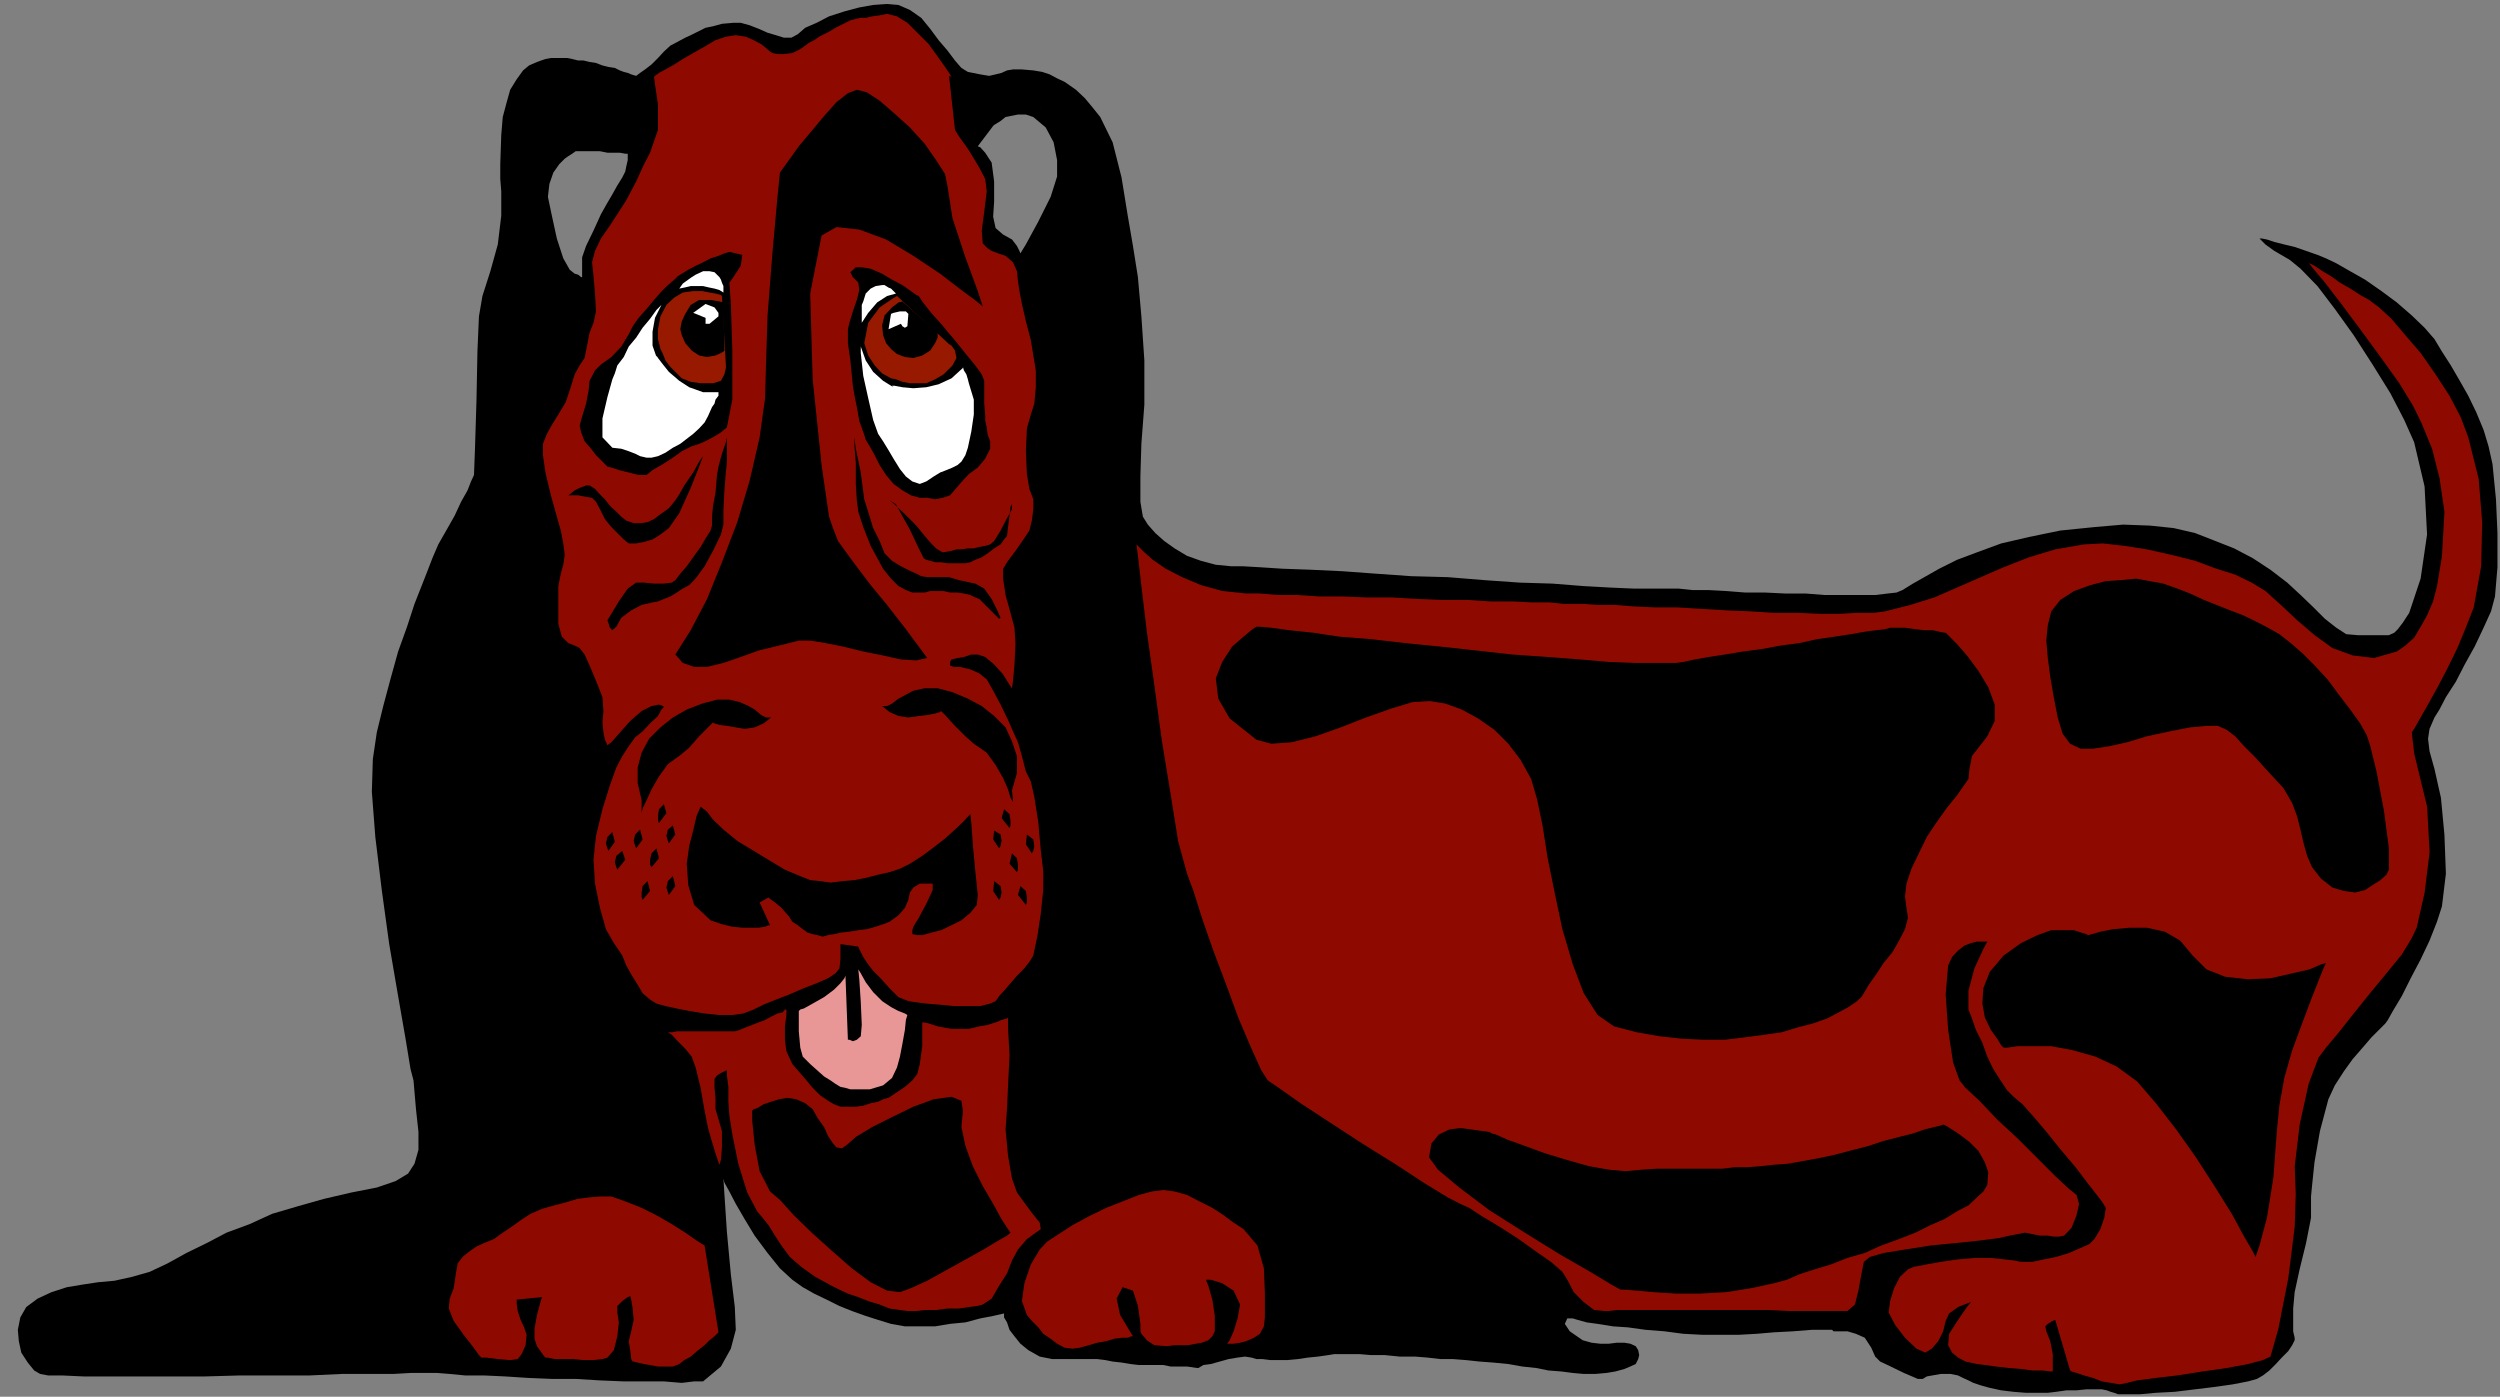 <?xml version="1.0" encoding="UTF-8" standalone="no"?>
<svg
   xmlns:ooo="http://xml.openoffice.org/svg/export"
   xmlns:dc="http://purl.org/dc/elements/1.1/"
   xmlns:cc="http://creativecommons.org/ns#"
   xmlns:rdf="http://www.w3.org/1999/02/22-rdf-syntax-ns#"
   xmlns:svg="http://www.w3.org/2000/svg"
   xmlns="http://www.w3.org/2000/svg"
   xmlns:sodipodi="http://sodipodi.sourceforge.net/DTD/sodipodi-0.dtd"
   xmlns:inkscape="http://www.inkscape.org/namespaces/inkscape"
   version="1.2"
   width="50.42mm"
   height="28.17mm"
   viewBox="0 0 5042 2817"
   preserveAspectRatio="xMidYMid"
   xml:space="preserve"
   id="svg162"
   sodipodi:docname="hound.svg"
   style="fill-rule:evenodd;stroke-width:28.222;stroke-linejoin:round"
   inkscape:version="0.92.5 (2060ec1f9f, 2020-04-08)"><rect x="0" y="0" width="5042" height="2817" fill="#808080" stroke="none"/><sodipodi:namedview
   pagecolor="#ffffff"
   bordercolor="#666666"
   borderopacity="1"
   objecttolerance="10"
   gridtolerance="10"
   guidetolerance="10"
   inkscape:pageopacity="0"
   inkscape:pageshadow="2"
   inkscape:window-width="664"
   inkscape:window-height="487"
   id="namedview164"
   showgrid="false"
   inkscape:zoom="0.2102413"
   inkscape:cx="95.281891"
   inkscape:cy="53.215746"
   inkscape:window-x="0"
   inkscape:window-y="0"
   inkscape:window-maximized="0"
   inkscape:current-layer="svg162" />
 <defs
   class="ClipPathGroup"
   id="defs8">
  <clipPath
   id="presentation_clip_path"
   clipPathUnits="userSpaceOnUse">
   <rect
   x="0"
   y="0"
   width="21000"
   height="29700"
   id="rect2" />
  </clipPath>
  <clipPath
   id="presentation_clip_path_shrink"
   clipPathUnits="userSpaceOnUse">
   <rect
   x="21"
   y="29"
   width="20958"
   height="29641"
   id="rect5" />
  </clipPath>
 </defs>
 <defs
   class="TextShapeIndex"
   id="defs12">
  <g
   ooo:slide="id1"
   ooo:id-list="id3"
   id="g10" />
 </defs>
 <defs
   class="EmbeddedBulletChars"
   id="defs44">
  <g
   id="bullet-char-template-57356"
   transform="matrix(4.8828125e-4,0,0,-4.8828125e-4,0,0)">
   <path
   d="M 580,1141 1163,571 580,0 -4,571 Z"
   id="path14"
   inkscape:connector-curvature="0" />
  </g>
  <g
   id="bullet-char-template-57354"
   transform="matrix(4.8828125e-4,0,0,-4.8828125e-4,0,0)">
   <path
   d="M 8,1128 H 1137 V 0 H 8 Z"
   id="path17"
   inkscape:connector-curvature="0" />
  </g>
  <g
   id="bullet-char-template-10146"
   transform="matrix(4.8828125e-4,0,0,-4.8828125e-4,0,0)">
   <path
   d="M 174,0 602,739 174,1481 1456,739 Z M 1358,739 309,1346 659,739 Z"
   id="path20"
   inkscape:connector-curvature="0" />
  </g>
  <g
   id="bullet-char-template-10132"
   transform="matrix(4.8828125e-4,0,0,-4.8828125e-4,0,0)">
   <path
   d="M 2015,739 1276,0 H 717 l 543,543 H 174 v 393 h 1086 l -543,545 h 557 z"
   id="path23"
   inkscape:connector-curvature="0" />
  </g>
  <g
   id="bullet-char-template-10007"
   transform="matrix(4.8828125e-4,0,0,-4.8828125e-4,0,0)">
   <path
   d="m 0,-2 c -7,16 -16,29 -25,39 l 381,530 c -94,256 -141,385 -141,387 0,25 13,38 40,38 9,0 21,-2 34,-5 21,4 42,12 65,25 l 27,-13 111,-251 280,301 64,-25 24,25 c 21,-10 41,-24 62,-43 C 886,937 835,863 770,784 769,783 710,716 594,584 L 774,223 c 0,-27 -21,-55 -63,-84 l 16,-20 C 717,90 699,76 672,76 641,76 570,178 457,381 L 164,-76 c -22,-34 -53,-51 -92,-51 -42,0 -63,17 -64,51 -7,9 -10,24 -10,44 0,9 1,19 2,30 z"
   id="path26"
   inkscape:connector-curvature="0" />
  </g>
  <g
   id="bullet-char-template-10004"
   transform="matrix(4.8828125e-4,0,0,-4.8828125e-4,0,0)">
   <path
   d="M 285,-33 C 182,-33 111,30 74,156 52,228 41,333 41,471 c 0,78 14,145 41,201 34,71 87,106 158,106 53,0 88,-31 106,-94 l 23,-176 c 8,-64 28,-97 59,-98 l 735,706 c 11,11 33,17 66,17 42,0 63,-15 63,-46 V 965 c 0,-36 -10,-64 -30,-84 L 442,47 C 390,-6 338,-33 285,-33 Z"
   id="path29"
   inkscape:connector-curvature="0" />
  </g>
  <g
   id="bullet-char-template-9679"
   transform="matrix(4.8828125e-4,0,0,-4.8828125e-4,0,0)">
   <path
   d="M 813,0 C 632,0 489,54 383,161 276,268 223,411 223,592 c 0,181 53,324 160,431 106,107 249,161 430,161 179,0 323,-54 432,-161 108,-107 162,-251 162,-431 0,-180 -54,-324 -162,-431 C 1136,54 992,0 813,0 Z"
   id="path32"
   inkscape:connector-curvature="0" />
  </g>
  <g
   id="bullet-char-template-8226"
   transform="matrix(4.8828125e-4,0,0,-4.8828125e-4,0,0)">
   <path
   d="m 346,457 c -73,0 -137,26 -191,78 -54,51 -81,114 -81,188 0,73 27,136 81,188 54,52 118,78 191,78 73,0 134,-26 185,-79 51,-51 77,-114 77,-187 0,-75 -25,-137 -76,-188 -50,-52 -112,-78 -186,-78 z"
   id="path35"
   inkscape:connector-curvature="0" />
  </g>
  <g
   id="bullet-char-template-8211"
   transform="matrix(4.8828125e-4,0,0,-4.8828125e-4,0,0)">
   <path
   d="M -4,459 H 1135 V 606 H -4 Z"
   id="path38"
   inkscape:connector-curvature="0" />
  </g>
  <g
   id="bullet-char-template-61548"
   transform="matrix(4.8828125e-4,0,0,-4.8828125e-4,0,0)">
   <path
   d="m 173,740 c 0,163 58,303 173,419 116,115 255,173 419,173 163,0 302,-58 418,-173 116,-116 174,-256 174,-419 0,-163 -58,-303 -174,-418 C 1067,206 928,148 765,148 601,148 462,206 346,322 231,437 173,577 173,740 Z"
   id="path41"
   inkscape:connector-curvature="0" />
  </g>
 </defs>
 <g
   id="g49"
   transform="translate(-7979,-13441)">
  <g
   id="id2"
   class="Master_Slide">
   <g
   id="bg-id2"
   class="Background" />
   <g
   id="bo-id2"
   class="BackgroundObjects" />
  </g>
 </g>
 <g
   class="SlideGroup"
   id="g160"
   transform="translate(-7979,-13441)">
  <g
   id="g158">
   <g
   id="container-id1">
    <g
   id="id1"
   class="Slide"
   clip-path="url(#presentation_clip_path)">
     <g
   class="Page"
   id="g154">
      <g
   class="Graphic"
   id="g152">
       <g
   id="id3">
        <rect
   class="BoundingBox"
   x="7979"
   y="13441"
   width="5042"
   height="2817"
   id="rect51"
   style="fill:none;stroke:none" />
        <path
   d="m 9151,13746 h -11 l -7,5 -8,5 -7,5 -11,11 -12,17 -8,23 -3,26 8,38 10,46 13,40 13,23 10,8 7,2 6,5 h 2 v -2 -10 -13 -15 l 8,-23 15,-31 15,-33 13,-23 10,-17 10,-18 10,-16 6,-12 2,-10 3,-13 v -10 -3 h -5 l -11,-2 h -10 -15 l -15,-3 h -13 -15 -10 l 17,-180 13,2 13,5 12,3 13,2 10,5 8,3 8,2 7,3 10,3 8,-6 10,-7 13,-10 13,-13 12,-13 13,-12 15,-8 15,-8 11,-5 10,-5 10,-5 10,-5 15,-3 18,-5 23,-2 h 15 l 18,5 18,7 18,8 17,5 16,5 h 15 l 13,-7 15,-13 23,-10 25,-13 31,-10 30,-8 28,-5 28,-2 23,2 23,10 23,16 18,22 17,23 18,21 15,20 13,15 13,8 25,5 18,3 13,-3 12,-3 11,-5 12,-2 h 18 l 23,2 18,3 15,5 15,8 15,7 -63,71 -15,-5 h -16 l -15,3 -10,2 -10,8 -8,5 -5,3 -2,2 -31,41 5,2 10,11 13,20 5,38 v 41 l -2,30 5,23 15,13 18,10 10,13 5,10 2,5 11,-18 25,-46 25,-50 13,-41 v -33 l -7,-36 -16,-30 -25,-21 63,-71 23,16 18,17 15,18 16,20 25,51 18,71 12,74 11,64 10,63 7,79 6,89 v 89 l -6,79 -2,66 v 51 l 5,30 10,16 15,17 18,16 21,15 25,15 28,10 30,8 31,3 h 23 l 35,2 46,3 56,2 64,3 68,5 71,5 74,2 74,6 71,5 66,2 63,5 54,3 46,2 h 33 20 15 23 l 28,3 h 33 l 36,2 38,3 h 40 l 41,2 h 41 l 38,3 h 38 33 31 l 25,-3 18,-2 12,-5 21,-13 23,-13 30,-17 36,-18 40,-15 49,-18 56,-13 63,-13 69,-7 58,-5 54,2 48,5 43,10 41,16 38,15 38,20 35,23 34,26 27,25 26,25 23,23 23,18 20,13 23,2 h 20 18 13 12 l 11,-5 7,-7 10,-13 13,-20 23,-69 13,-89 -5,-97 -21,-89 -20,-45 -28,-54 -36,-58 -38,-59 -38,-53 -35,-46 -34,-35 -22,-18 -31,-18 -18,-13 -10,-10 -2,-2 h 5 l 10,2 15,5 20,5 21,5 23,8 23,8 17,7 21,10 28,16 30,17 33,23 31,23 30,26 26,25 20,23 15,25 18,28 18,31 17,30 16,33 15,36 10,33 8,36 7,71 3,68 v 69 l -5,59 -8,30 -15,33 -18,38 -20,36 -18,35 -20,31 -13,25 -10,16 -10,23 -3,20 3,25 10,36 13,58 7,74 3,79 -8,66 -10,31 -15,38 -18,38 -20,38 -18,36 -18,30 -10,18 -5,7 -3,3 -10,10 -15,15 -18,21 -20,23 -18,25 -18,28 -13,28 -17,64 -11,63 -5,48 -2,21 v 43 l -10,51 -13,53 -10,46 -3,33 v 28 18 l 3,13 v 5 l -5,10 -8,12 -13,13 -12,13 -13,13 -13,10 -12,7 -18,5 -31,6 -35,5 -41,5 -41,5 -38,2 -33,3 h -20 -13 -10 l -8,-3 -7,-2 -8,-3 -10,-2 h -13 -18 l -20,2 h -20 l -21,3 -17,2 h -23 -21 l -25,-2 -25,-3 -23,-5 -18,-5 -15,-5 -10,-5 -11,-5 -10,-5 -15,-3 h -20 l -28,5 -8,5 h -10 l -28,-12 -33,-16 -15,-7 -10,-10 -8,-18 -13,-20 -18,-8 -17,-5 h -13 -8 -7 l -3,-3 h -2 -39 l -38,3 -38,2 -35,3 -36,2 h -36 -38 l -38,-2 -38,-5 -38,-3 -36,-5 -30,-2 -31,-5 -22,-3 -18,-5 -10,-3 h -11 l -5,11 10,15 26,18 18,5 17,2 h 18 l 16,-2 h 15 l 12,2 11,5 5,8 2,10 -2,8 -5,10 -11,5 -12,5 -18,5 -18,3 -23,2 h -23 l -22,-2 -23,-3 -26,-2 -25,-5 -28,-3 -28,-5 -31,-3 -27,-2 -28,-3 -26,-2 h -25 l -26,-3 -25,-2 h -31 l -30,-3 h -28 l -23,-2 h -15 -13 -10 -13 l -12,2 -21,3 -20,2 -20,3 -21,2 h -18 -17 l -16,-2 h -12 l -10,-3 -13,-2 -15,2 -18,3 -18,5 -18,5 -15,2 -10,6 h -3 l -20,-3 h -18 -15 l -15,-3 h -16 -15 -18 l -17,-2 -18,-3 -18,-2 -15,-3 -16,-2 h -17 -21 -25 -28 l -25,-5 -23,-13 -16,-13 -12,-15 -10,-13 -5,-15 -6,-10 v -8 l -22,5 -26,5 -30,8 -31,3 -30,5 h -31 -30 l -28,-5 -26,-8 -25,-8 -28,-10 -25,-10 -26,-13 -25,-12 -23,-13 -21,-15 -25,-23 -25,-31 -26,-35 -20,-33 -18,-31 -13,-25 -10,-18 -2,-8 2,31 5,76 8,86 8,66 2,46 -10,38 -20,36 -36,30 h -18 l -25,3 -36,-3 h -38 -43 l -48,-2 -49,-3 h -48 l -48,-2 -46,-3 -43,-2 h -38 l -31,-3 -25,-2 h -15 -5 -8 -26 l -35,2 h -48 -56 l -64,3 h -68 -72 l -71,2 h -71 -66 -58 -51 l -43,-2 h -28 l -16,-3 -12,-7 -13,-16 -13,-20 -5,-23 -2,-23 5,-25 12,-21 23,-17 28,-13 31,-10 30,-5 33,-5 33,-3 36,-8 35,-10 36,-17 38,-21 41,-20 40,-21 46,-17 46,-21 51,-15 53,-15 56,-13 51,-10 38,-13 25,-15 13,-20 8,-28 v -36 l -5,-46 -5,-58 -6,-23 -10,-61 -15,-86 -18,-105 -15,-109 -13,-107 -7,-91 2,-66 8,-54 13,-53 15,-56 15,-54 18,-50 15,-46 15,-38 11,-28 10,-26 12,-28 16,-28 17,-30 13,-28 13,-23 7,-18 6,-13 2,-53 3,-97 2,-101 3,-69 7,-41 16,-50 15,-54 7,-58 v -49 l -2,-25 v -30 l 2,-59 3,-36 8,-30 7,-25 13,-21 13,-18 12,-10 16,-7 17,-6 11,-2 h 10 10 13 l 10,2 12,3 h 11 l 12,3 z"
   id="path53"
   inkscape:connector-curvature="0"
   style="fill:#000000;stroke:none" />
        <path
   d="m 9898,13596 -3,-5 -10,-15 -15,-21 -18,-25 -23,-23 -20,-20 -21,-13 -20,-5 -15,3 -15,2 -13,3 h -10 l -10,2 -11,3 -10,5 -10,5 -10,5 -13,8 -10,5 -10,5 -10,7 -10,5 -11,8 -7,5 -16,8 -17,2 h -13 l -10,-2 -5,-3 -8,-7 -10,-8 -15,-8 -16,-7 -20,-3 -20,3 -21,7 -22,13 -23,13 -21,12 -17,11 -18,10 -13,7 -8,6 -2,2 2,15 6,41 v 51 l -16,46 -12,23 -16,35 -20,38 -18,28 -15,23 -18,26 -12,25 -6,23 3,28 3,35 2,36 -5,23 -8,20 -5,26 -5,25 -10,15 -10,18 -8,26 -10,30 -15,25 -13,21 -10,18 -8,20 v 23 l 5,35 11,46 12,43 8,28 5,26 3,23 -3,20 -5,18 -5,25 v 38 38 l 7,26 13,13 13,5 10,5 10,13 10,22 13,31 13,33 2,28 -2,23 2,20 3,15 5,11 8,-6 15,-17 23,-26 23,-20 20,-10 15,-3 8,3 2,2 -5,5 -7,13 -16,15 -15,16 -15,12 -13,18 -13,20 -12,23 -13,36 -15,48 -13,54 -5,48 3,48 10,49 12,43 16,28 7,10 10,15 8,20 10,18 13,21 10,17 15,13 13,8 18,5 23,5 25,5 31,5 28,3 h 28 l 22,-3 21,-8 20,-10 25,-10 26,-10 30,-13 26,-10 23,-10 15,-10 8,-10 2,-18 v -15 -11 -5 l 36,5 2,5 8,16 10,15 10,13 15,15 18,20 18,18 20,8 13,2 23,3 25,2 31,3 h 28 25 l 20,-5 11,-5 7,-10 10,-11 13,-15 13,-15 13,-13 12,-15 8,-13 2,-10 6,-28 7,-46 5,-48 v -38 l -5,-43 -5,-56 -8,-51 -7,-31 -10,-20 -8,-31 -8,-28 -10,-22 -10,-23 -15,-31 -15,-28 -13,-23 -15,-12 -18,-8 -21,-5 h -12 l -8,-3 v -7 l 3,-5 12,-3 13,-2 15,-5 h 13 l 15,5 18,15 18,20 13,21 5,7 2,-15 3,-33 2,-41 -2,-33 -8,-30 -10,-36 -5,-33 v -20 l 10,-16 15,-20 16,-23 12,-18 5,-20 3,-23 v -20 l -8,-21 -5,-30 -2,-46 2,-46 8,-28 7,-22 3,-33 v -34 l -5,-30 -5,-31 -10,-38 -8,-35 -5,-26 -3,-20 -2,-20 -8,-18 -15,-13 -15,-5 -13,-5 -8,-5 -10,-10 -2,-26 5,-38 5,-41 -3,-25 -12,-23 -21,-35 -20,-28 -8,-13 -12,-109 z"
   id="path55"
   inkscape:connector-curvature="0"
   style="fill:#8e0a00;stroke:none" />
        <path
   d="m 10012,15493 -2,2 -11,3 -12,5 -16,5 -17,3 -21,5 h -18 -17 l -28,-5 -18,-6 -10,-2 h -3 v 15 33 l -5,36 -5,20 -10,13 -15,13 -18,12 -15,10 -11,3 -10,5 -15,3 -15,5 -15,2 h -16 -15 l -13,-5 -12,-7 -16,-11 -15,-15 -15,-18 -13,-15 -13,-15 -7,-15 -5,-11 -3,-23 v -27 l 3,-23 v -11 h -3 l -5,6 -10,2 -10,5 -15,8 -13,5 -13,5 -13,5 -12,5 -10,3 h -13 -10 -10 -11 -7 -8 -7 -13 -13 -13 -12 l -10,2 h -6 -2 l 8,5 12,13 15,15 13,16 8,22 10,41 8,46 7,35 8,28 7,23 6,18 2,5 3,-10 2,-25 v -33 l -10,-34 -3,-10 v -23 l -2,-20 v -18 l 5,-7 8,-5 10,-5 h 2 v 10 l 3,23 v 30 l 2,28 6,38 12,59 18,58 20,38 11,13 12,15 13,21 13,20 17,23 23,20 28,20 33,18 16,8 17,8 21,7 20,8 23,7 20,8 21,3 15,2 h 18 l 17,-2 h 23 l 23,-3 h 23 l 20,-3 16,-2 12,-3 18,-12 15,-26 16,-25 10,-26 12,-22 18,-21 18,-13 10,-7 -2,-13 -16,-20 -17,-23 -13,-18 -10,-28 -8,-46 -5,-53 3,-43 2,-46 3,-61 -3,-53 z"
   id="path57"
   inkscape:connector-curvature="0"
   style="fill:#8e0a00;stroke:none" />
        <path
   d="m 10530,16098 v -48 l -2,-51 -13,-46 -28,-33 -20,-13 -20,-15 -23,-15 -26,-13 -25,-13 -25,-7 -23,-3 -23,3 -26,7 -33,13 -33,13 -35,17 -33,18 -28,18 -23,15 -15,16 -18,30 -13,38 -5,36 10,28 10,12 13,13 10,13 15,10 13,10 15,8 16,2 15,-2 18,-5 17,-5 18,-3 16,-5 15,-2 h 12 l 8,-3 h 3 l -8,-13 -18,-30 -7,-33 12,-23 21,7 10,31 5,36 v 15 l 2,5 11,13 15,10 25,2 16,-2 h 12 15 l 16,-3 12,-2 13,-5 8,-8 5,-10 v -31 l -5,-33 -8,-28 -5,-12 h 10 l 23,7 23,15 13,28 -5,28 -8,26 -8,18 -5,7 h 3 10 l 13,-2 12,-3 16,-7 12,-8 8,-15 z"
   id="path59"
   inkscape:connector-curvature="0"
   style="fill:#8e0a00;stroke:none" />
        <path
   d="m 9428,16128 -28,-175 -16,-10 -23,-16 -27,-17 -31,-18 -30,-15 -33,-13 -28,-10 h -23 l -23,2 -23,3 -23,7 -23,6 -25,7 -23,10 -20,13 -18,13 -18,12 -18,13 -20,8 -15,7 -16,11 -12,10 -10,13 -3,17 -5,33 -8,21 -2,20 10,25 20,28 18,23 13,18 5,5 h 10 l 23,3 25,2 15,-2 8,-10 8,-18 2,-21 -5,-15 -7,-15 -6,-18 -2,-15 v -8 l 51,-5 -3,10 -7,26 -5,28 v 20 l 5,15 7,10 8,11 2,2 h 5 l 13,3 h 15 23 l 21,2 h 20 l 18,-2 10,-3 13,-15 7,-28 3,-28 -3,-20 v -13 l 10,-10 11,-8 5,-2 2,7 3,18 2,23 -5,23 -5,20 3,18 2,18 3,5 h 2 l 8,2 13,3 12,2 16,3 h 17 13 l 13,-5 10,-8 13,-7 15,-13 13,-10 10,-10 10,-8 5,-5 z"
   id="path61"
   inkscape:connector-curvature="0"
   style="fill:#8e0a00;stroke:none" />
        <path
   d="m 10373,15203 13,35 17,54 23,66 26,69 25,68 26,61 20,44 13,20 22,15 44,31 58,38 66,43 69,43 58,38 46,28 25,13 18,8 26,17 35,21 36,23 35,25 33,23 23,20 10,16 13,25 20,20 21,16 20,2 h 10 l 16,-2 h 25 33 36 38 43 43 43 43 l 41,2 h 36 30 26 17 11 l 15,-13 7,-28 6,-33 5,-25 12,-10 28,-8 43,-7 51,-8 51,-5 48,-5 39,-5 22,-5 16,-3 15,-3 15,3 15,3 h 16 l 12,2 h 11 l 10,-2 15,-16 10,-25 5,-23 -5,-18 -15,-12 -28,-26 -36,-36 -40,-40 -41,-38 -36,-38 -28,-26 -12,-15 -13,-36 -10,-66 -5,-71 5,-59 8,-17 12,-13 13,-10 13,-5 12,-3 h 11 7 3 l -8,15 -18,39 -12,45 v 38 l 7,18 8,23 13,26 10,28 12,25 16,25 12,18 13,13 18,15 23,26 28,33 28,35 28,33 25,33 18,23 10,13 8,13 -3,20 -8,23 -12,20 -10,10 -18,8 -23,10 -26,8 -25,5 -23,5 h -23 l -15,-3 -18,-2 -28,-3 h -33 l -33,3 -35,5 -28,5 -26,5 -12,5 -16,15 -12,23 -8,26 -3,23 13,25 20,26 23,22 18,8 13,-8 13,-15 10,-20 5,-21 7,-15 18,-13 18,-7 8,-3 -8,10 -18,26 -18,28 -2,23 8,15 12,10 15,8 23,5 16,2 22,3 26,3 25,2 23,3 h 20 l 16,2 h 5 v -10 -25 l -5,-26 -8,-20 -2,-10 5,-5 10,-6 5,-2 30,102 3,2 10,3 15,5 18,5 18,7 18,3 18,3 15,-3 20,-5 38,-5 43,-5 51,-8 49,-7 43,-8 30,-8 15,-7 16,-56 20,-102 13,-104 2,-66 -2,-56 10,-84 18,-82 20,-53 15,-20 26,-31 30,-38 33,-41 33,-40 31,-38 20,-33 10,-21 16,-71 10,-81 -5,-92 -26,-107 -5,-43 5,-7 10,-18 16,-28 20,-36 20,-38 21,-43 17,-41 16,-41 15,-83 2,-89 -7,-87 -21,-84 -15,-40 -23,-44 -28,-43 -30,-43 -31,-36 -28,-33 -25,-23 -20,-15 -18,-10 -20,-13 -21,-12 -18,-13 -17,-10 -16,-11 -10,-5 -2,-2 7,10 26,31 33,43 38,51 41,56 38,53 28,46 17,35 21,51 15,59 10,68 -5,89 -5,31 -5,30 -8,31 -12,28 -13,23 -13,22 -18,16 -17,12 -46,13 -43,-5 -41,-15 -36,-26 -35,-30 -33,-31 -31,-28 -28,-17 -33,-16 -38,-12 -43,-16 -48,-12 -49,-11 -45,-7 -44,-5 -38,2 -58,10 -53,16 -51,20 -46,20 -48,21 -46,20 -48,15 -51,13 -23,3 h -33 l -36,2 h -40 l -44,-2 h -48 l -48,-3 -48,-2 -51,-3 -48,-3 h -46 l -43,-2 -39,-3 h -33 l -28,-2 h -20 -20 l -28,-3 h -36 l -38,-2 h -46 l -45,-3 h -51 l -51,-2 -51,-3 h -51 l -50,-2 h -46 l -46,-3 h -38 l -36,-3 h -28 l -48,-5 -43,-12 -38,-16 -33,-17 -26,-18 -17,-15 -11,-11 -5,-5 3,23 7,61 11,92 15,107 15,111 18,110 15,94 z"
   id="path63"
   inkscape:connector-curvature="0"
   style="fill:#8e0a00;stroke:none" />
        <path
   d="m 9758,15460 18,12 15,8 13,5 5,3 -3,10 -2,20 -5,28 -5,26 -6,22 -10,21 -18,15 -27,8 h -16 -12 -11 l -10,-3 -10,-2 -10,-6 -10,-7 -13,-8 -28,-25 -15,-15 -5,-18 -3,-33 v -28 -13 l 3,-3 v 0 l 7,-2 18,-10 23,-13 20,-15 13,-13 8,-10 2,-5 v -3 l 5,132 h 3 l 7,3 8,-3 8,-7 2,-23 -2,-46 -3,-46 -2,-20 5,8 10,18 15,20 z"
   id="path65"
   inkscape:connector-curvature="0"
   style="fill:#e89696;stroke:none" />
        <path
   d="m 9773,14450 10,8 21,20 23,23 17,21 13,15 10,10 13,8 18,-3 10,-3 h 10 l 13,-2 h 12 l 11,-3 12,-2 10,-3 8,-7 13,-21 13,-25 10,-18 v -10 l -3,5 -2,18 -3,23 -2,18 -6,7 -7,10 -13,8 -13,10 -12,8 -13,5 -10,5 -10,2 h -11 -12 -13 l -13,-2 h -12 l -10,-3 -8,-2 -5,-3 -10,-20 -18,-38 -20,-36 -8,-15 z"
   id="path67"
   inkscape:connector-curvature="0"
   style="fill:#000000;stroke:none" />
        <path
   d="m 9702,14323 3,23 10,48 7,54 11,35 7,23 13,26 10,25 15,15 8,5 10,6 10,5 10,5 11,5 10,5 12,2 h 11 10 12 11 l 10,3 10,3 10,2 13,3 10,2 18,10 15,21 10,20 8,18 -3,2 -12,-12 -16,-16 -12,-12 -8,-3 -10,-5 -13,-3 -13,-2 h -15 l -13,-3 h -12 -8 -7 l -11,3 h -12 -13 l -13,-5 -15,-8 -15,-15 -16,-20 -25,-46 -15,-38 -10,-31 -3,-23 -2,-33 v -43 l -3,-36 z"
   id="path69"
   inkscape:connector-curvature="0"
   style="fill:#000000;stroke:none" />
        <path
   d="m 9445,14374 -2,18 -3,38 -2,41 v 28 l -5,20 -16,33 -17,31 -16,22 -7,8 -8,8 -13,7 -12,8 -13,8 -13,5 -12,5 -11,2 -22,5 -21,11 -20,15 -10,18 -8,7 -5,-5 -3,-10 -2,-5 8,-13 15,-25 18,-26 17,-12 h 16 l 20,2 h 20 l 16,-2 7,-5 10,-13 13,-15 15,-21 13,-18 10,-17 10,-16 3,-10 v -18 l 2,-22 5,-26 3,-36 3,-17 7,-26 8,-23 2,-10 z"
   id="path71"
   inkscape:connector-curvature="0"
   style="fill:#000000;stroke:none" />
        <path
   d="m 9397,14361 -8,21 -17,43 -23,51 -21,30 -17,13 -16,10 -17,5 -16,3 h -15 l -10,-8 -13,-13 -12,-12 -13,-16 -10,-20 -8,-15 -8,-8 -12,-2 -16,-3 h -15 -5 l 3,-2 10,-8 10,-5 13,-5 h 7 l 11,7 10,11 10,10 10,13 13,12 10,10 10,8 15,5 h 16 l 12,-2 13,-6 13,-10 17,-12 13,-16 8,-12 10,-18 18,-26 12,-22 z"
   id="path73"
   inkscape:connector-curvature="0"
   style="fill:#000000;stroke:none" />
        <path
   d="m 8762,15101 v -119 l 12,-89 18,-59 8,-28 7,-28 13,-38 21,-51 22,-51 23,-53 23,-46 20,-35 13,-23 15,-28 11,-23 5,-18 2,-7 v -8 l -2,-20 -3,-31 -2,-35 v -59 l 7,-86 8,-82 10,-53 10,-38 13,-44 13,-43 v -33 l -8,-40 -8,-59 -5,-61 3,-46 10,-28 15,-30 21,-26 25,-12 h 18 l 25,2 28,8 31,7 30,8 26,8 20,7 10,5 5,21 -5,35 -8,36 -5,15 h -5 l -12,-2 h -16 -15 -18 -18 -17 -18 l -15,2 -16,3 -10,7 -10,11 -13,40 -7,56 v 56 l 10,36 18,25 15,36 13,30 5,13 5,36 -8,55 -13,49 -5,23 -20,35 -18,28 -18,36 -15,51 13,53 13,51 7,46 -5,45 -10,56 v 74 l 8,66 15,38 10,8 10,8 13,7 10,8 10,7 10,11 8,10 5,13 8,40 5,56 -3,59 -15,45 -18,46 -5,61 3,56 5,38 5,15 7,23 11,28 12,31 18,30 18,28 18,26 20,20 20,23 21,25 17,33 16,31 12,33 11,30 5,26 2,18 v 23 l 3,15 -5,23 -18,40 20,-7 18,-13 13,-15 2,-13 5,23 13,66 10,69 5,33 -5,-5 -18,-16 -25,-20 -33,-20 -38,-21 -46,-15 -48,-7 -51,2 -53,13 -49,15 -48,18 -41,20 -35,23 -31,23 -23,23 -12,25 -13,38 -5,26 3,25 2,33 13,33 20,26 13,18 -10,10 -26,2 -40,-2 -56,-3 -61,-2 -64,-5 -61,-3 h -51 l -35,3 -46,5 -48,2 -46,5 h -43 l -38,3 h -31 l -15,2 h -3 -10 -10 -13 -15 -13 -17 l -16,-2 -17,-5 -31,-13 -18,-18 -5,-18 8,-22 12,-13 21,-13 28,-13 30,-10 33,-10 31,-10 30,-5 26,-5 23,-5 22,-5 21,-8 20,-8 18,-7 13,-5 7,-3 3,-2 23,-11 40,-15 54,-20 58,-23 56,-23 53,-20 39,-16 22,-7 13,-5 10,-3 8,-5 10,-2 h 10 10 l 11,2 15,3 13,5 15,2 10,3 h 13 l 10,-3 7,-2 11,-5 7,-8 21,-18 20,-15 18,-10 7,-3 -7,3 -16,5 -20,7 -23,11 -23,7 -25,3 h -18 -7 l 7,-5 13,-16 10,-25 -3,-33 -5,-28 -12,-56 -16,-76 -17,-92 -18,-101 -15,-102 -16,-102 z"
   id="path75"
   inkscape:connector-curvature="0"
   style="fill:#000000;stroke:none" />
        <path
   d="m 9926,13606 17,79 3,-2 8,-6 12,-7 18,-10 18,-8 18,-8 17,-2 h 18 l 23,7 18,8 15,5 10,8 5,7 6,11 2,10 v 12 l 3,39 -3,50 -5,49 -15,33 -18,23 -8,25 -5,23 v 8 17 l -2,39 2,48 10,41 11,40 -3,49 -5,48 -10,35 -5,26 v 25 l 5,33 12,46 11,43 2,23 -7,15 -16,18 -17,26 -16,28 -7,33 v 40 l 2,41 v 31 l 3,35 5,43 5,56 2,46 3,33 10,20 15,31 16,51 10,53 2,38 3,49 v 73 l -5,74 -8,43 -15,28 -20,36 -18,36 -13,27 -2,36 -3,51 -3,53 -2,38 -3,31 v 41 l 8,43 15,43 21,33 15,18 18,5 17,-5 16,-8 25,-10 33,-10 33,-13 38,-10 33,-5 28,-5 23,2 20,6 21,7 25,10 26,11 25,12 20,13 21,10 15,13 18,46 12,73 8,74 13,46 18,13 30,7 36,3 h 38 40 l 33,-3 28,-2 18,2 21,3 40,5 51,7 56,8 56,8 48,5 36,5 h 15 l 8,-3 h 10 15 13 l 12,-2 h 11 l 5,-3 v -2 l -8,-5 -13,-6 -20,-5 -20,-5 -23,-7 -18,-8 -15,-8 -8,-10 -7,-25 -3,-36 -5,-35 -10,-18 -10,-5 -16,-8 -17,-10 -21,-10 -23,-10 -17,-11 -18,-10 -13,-5 -13,-10 -17,-15 -23,-21 -26,-22 -28,-21 -28,-20 -25,-13 -23,-5 -28,-8 -38,-15 -43,-23 -46,-30 -46,-31 -40,-33 -33,-28 -23,-25 -18,-38 -20,-61 -23,-79 -21,-89 -22,-89 -21,-79 -15,-63 -10,-41 -8,-36 -10,-56 -13,-66 -12,-76 -13,-79 -10,-74 -8,-61 -2,-48 5,-119 15,-171 13,-162 -3,-100 -13,-73 -12,-102 -18,-102 -26,-68 -15,-21 -18,-18 -20,-15 -18,-12 -18,-8 -17,-8 -13,-2 h -10 -13 l -18,2 h -20 -23 -23 -18 -12 z"
   id="path77"
   inkscape:connector-curvature="0"
   style="fill:#000000;stroke:none" />
        <path
   d="m 10513,14705 h 7 l 23,2 36,5 48,5 53,8 64,5 69,8 71,7 73,8 72,8 71,5 66,5 58,5 54,2 h 40 31 10 l 15,-2 23,-5 28,-5 33,-5 36,-6 38,-5 38,-7 38,-5 36,-8 35,-5 33,-5 28,-5 23,-3 18,-2 10,-3 h 15 15 l 21,3 18,2 h 17 l 13,3 10,2 h 3 l 5,5 18,18 20,23 23,31 20,33 13,35 v 33 l -15,31 -31,40 -5,26 -2,20 -23,33 -21,26 -20,28 -20,30 -16,33 -15,31 -10,30 -3,26 3,23 3,20 -6,23 -12,23 -13,23 -18,22 -15,23 -15,21 -10,17 -5,8 -11,10 -15,10 -20,11 -23,12 -28,10 -31,8 -33,10 -35,5 -38,5 -41,5 h -43 l -43,-2 -46,-5 -46,-8 -46,-12 -33,-23 -28,-44 -22,-58 -21,-71 -15,-71 -15,-74 -10,-64 -11,-53 -12,-41 -21,-38 -25,-33 -28,-28 -33,-23 -33,-18 -33,-12 -31,-5 -35,2 -43,13 -51,18 -51,20 -51,18 -48,12 -41,3 -30,-8 -54,-43 -23,-40 -5,-41 13,-33 20,-31 23,-20 18,-15 z"
   id="path79"
   inkscape:connector-curvature="0"
   style="fill:#000000;stroke:none" />
        <path
   d="m 10988,15727 8,2 22,10 36,13 41,15 43,13 46,13 40,7 33,3 33,-3 31,-2 h 28 28 28 25 23 l 25,-3 h 26 l 25,-2 28,-3 28,-2 28,-5 33,-6 33,-7 38,-10 31,-8 30,-10 31,-8 28,-7 23,-8 20,-5 13,-3 5,-2 5,2 13,8 15,10 20,15 18,18 13,23 7,20 -2,26 -8,13 -13,12 -17,16 -23,12 -26,16 -28,12 -30,15 -33,13 -36,13 -33,15 -35,10 -33,13 -33,10 -31,10 -25,11 -26,7 -46,10 -50,8 -54,3 h -48 l -46,-3 -33,-3 -25,-2 h -8 l -18,-10 -43,-26 -61,-35 -71,-44 -71,-45 -61,-46 -43,-36 -18,-25 5,-28 15,-18 21,-10 22,-3 23,3 21,3 15,2 z"
   id="path81"
   inkscape:connector-curvature="0"
   style="fill:#000000;stroke:none" />
        <path
   d="m 12162,14633 33,-12 31,-8 30,-2 31,-3 28,5 27,5 28,10 26,10 28,13 25,10 28,11 26,10 25,12 25,13 23,13 23,18 23,20 25,25 26,28 23,31 23,30 20,28 13,23 7,21 13,53 15,79 10,76 v 43 l -5,10 -12,11 -16,10 -15,10 -20,5 -23,-3 -23,-7 -23,-18 -18,-23 -10,-23 -7,-25 -6,-26 -7,-28 -10,-27 -18,-31 -28,-30 -28,-31 -23,-23 -18,-20 -17,-13 -18,-8 h -23 l -33,3 -41,8 -46,10 -40,12 -36,8 -33,5 h -25 l -21,-10 -15,-20 -10,-33 -8,-41 -7,-41 -5,-38 -3,-35 3,-31 7,-28 18,-23 z"
   id="path83"
   inkscape:connector-curvature="0"
   style="fill:#000000;stroke:none" />
        <path
   d="m 9496,15681 v 20 l 5,49 10,53 21,41 20,17 28,31 36,35 40,36 41,36 38,28 33,17 26,3 22,-8 33,-15 36,-20 38,-21 36,-20 30,-18 21,-12 7,-6 -5,-7 -13,-20 -17,-31 -21,-36 -20,-40 -15,-41 -8,-38 3,-33 -3,-20 -20,-8 -36,5 -41,15 -43,21 -40,20 -33,20 -18,16 -10,7 -11,-2 -7,-8 -10,-15 -8,-18 -13,-18 -10,-18 -15,-12 -18,-8 -18,-3 -17,3 -16,5 -15,5 -13,8 -7,2 z"
   id="path85"
   inkscape:connector-curvature="0"
   style="fill:#000000;stroke:none" />
        <path
   d="m 9552,13789 5,-7 13,-18 20,-28 26,-31 25,-30 25,-28 23,-18 18,-7 20,5 26,17 30,26 31,28 30,33 23,33 18,28 5,25 10,64 26,79 25,68 10,31 -12,-10 -31,-23 -43,-33 -54,-36 -55,-33 -54,-20 -46,-5 -30,17 -23,117 5,173 18,173 15,104 8,23 10,26 18,25 23,31 25,33 33,40 38,49 43,58 -22,5 -31,-2 -36,-8 -40,-8 -41,-10 -35,-7 -31,-5 h -23 l -40,10 -41,10 -36,13 -35,12 -33,8 h -26 l -23,-8 -15,-17 31,-49 33,-63 30,-74 31,-81 25,-84 20,-87 11,-79 2,-73 3,-94 10,-128 10,-111 z"
   id="path87"
   inkscape:connector-curvature="0"
   style="fill:#000000;stroke:none" />
        <path
   d="m 9395,14860 -31,12 -28,16 -25,20 -23,23 -15,28 -8,30 v 31 l 8,35 v 21 5 l 2,-10 8,-16 10,-22 15,-26 18,-25 25,-18 18,-15 20,-23 21,-21 7,-7 3,2 10,3 15,2 18,3 18,3 20,-3 18,-8 15,-12 h -10 l -10,-5 -13,-11 -12,-7 -18,-8 -21,-5 h -25 z"
   id="path89"
   inkscape:connector-curvature="0"
   style="fill:#000000;stroke:none" />
        <path
   d="m 9900,14837 31,13 28,15 25,20 23,23 13,28 10,30 v 34 l -10,35 2,20 v 3 l -5,-8 -5,-17 -10,-23 -15,-26 -18,-25 -26,-18 -17,-15 -23,-23 -18,-20 -8,-8 -2,2 -10,3 -16,3 -17,2 -21,3 -20,-3 -18,-8 -15,-12 h 10 l 10,-5 13,-10 15,-8 15,-8 23,-5 h 26 z"
   id="path91"
   inkscape:connector-curvature="0"
   style="fill:#000000;stroke:none" />
        <path
   d="m 12190,15327 8,-2 17,-5 26,-5 33,-3 h 35 l 36,8 31,18 25,30 28,28 38,15 46,5 45,-2 44,-10 35,-8 23,-10 10,-3 -5,11 -10,25 -15,38 -18,48 -20,54 -16,56 -10,56 -5,51 -7,94 -13,81 -15,56 -8,23 -5,-10 -18,-31 -25,-46 -33,-53 -38,-59 -41,-58 -41,-53 -38,-44 -41,-30 -43,-20 -46,-13 -43,-8 h -38 -30 l -21,3 h -7 l -5,-5 -8,-13 -13,-18 -12,-25 -5,-28 2,-31 13,-33 28,-33 35,-25 33,-16 28,-10 h 26 20 l 15,5 10,3 z"
   id="path93"
   inkscape:connector-curvature="0"
   style="fill:#000000;stroke:none" />
        <path
   d="m 9832,14038 7,11 18,23 20,22 13,16 13,15 20,25 23,28 13,18 5,13 v 20 26 l 2,25 v 10 l 3,13 2,15 5,13 v 15 l -10,20 -15,18 -18,13 -12,13 -13,15 -13,15 -15,5 -15,3 -16,-3 h -15 l -18,-5 -17,-10 -18,-13 -15,-18 -13,-20 -10,-20 -10,-18 -8,-13 -3,-10 -10,-28 -5,-28 -5,-25 -3,-18 -2,-20 -3,-31 -5,-35 v -28 l 3,-13 7,-23 8,-23 5,-20 -2,-15 -11,-11 -5,-10 11,-10 h 12 l 18,3 23,10 20,12 21,11 17,12 11,8 z"
   id="path95"
   inkscape:connector-curvature="0"
   style="fill:#000000;stroke:none" />
        <path
   d="m 9450,14011 8,-11 15,-23 3,-22 -26,-6 -10,3 -12,5 -16,5 -15,8 -15,7 -15,8 -13,8 -8,5 -7,7 -13,11 -15,15 -13,15 -15,18 -16,18 -12,17 -8,16 -15,25 -20,21 -21,15 -12,12 -11,21 -2,20 -5,26 -10,33 -3,12 3,13 7,18 13,15 10,13 13,13 10,10 8,2 15,5 20,5 20,5 h 16 l 12,-10 21,-12 20,-13 18,-13 10,-5 10,-5 10,-3 13,-5 10,-5 13,-7 13,-8 12,-10 11,-56 v -99 l -3,-94 z"
   id="path97"
   inkscape:connector-curvature="0"
   style="fill:#000000;stroke:none" />
        <path
   d="m 9349,14023 10,-2 13,-3 h 12 13 l 13,3 10,2 10,3 8,5 v -5 -8 l -3,-7 -2,-6 -3,-5 -10,-10 -10,-2 h -13 l -15,7 -8,5 -7,5 -11,8 z"
   id="path99"
   inkscape:connector-curvature="0"
   style="fill:#ffffff;stroke:none" />
        <path
   d="m 9428,14232 v 0 0 0 0 h -31 l -28,-10 -20,-13 -21,-18 -12,-15 -10,-13 -3,-5 v 3 l -8,-23 v -28 l 5,-28 13,-26 -10,10 -13,18 -15,18 -13,20 -15,18 -10,21 -13,17 -5,16 -5,12 -10,36 -10,43 v 38 l 20,21 18,2 15,5 13,5 10,5 13,3 h 10 l 13,-3 15,-7 15,-10 15,-8 13,-10 13,-10 12,-11 11,-12 7,-13 8,-18 5,-7 2,-8 6,-8 z"
   id="path101"
   inkscape:connector-curvature="0"
   style="fill:#ffffff;stroke:none" />
        <path
   d="m 9717,14092 13,-20 18,-21 20,-13 18,-5 -5,-5 -5,-5 -5,-2 -8,-5 h -5 l -13,2 -10,5 -10,10 -5,16 -3,7 v 10 13 z"
   id="path103"
   inkscape:connector-curvature="0"
   style="fill:#ffffff;stroke:none" />
        <path
   d="m 9921,14181 v 2 0 0 0 l -23,21 -26,12 -25,6 -26,2 -22,-2 -16,-3 h -5 l 3,3 -21,-13 -20,-18 -15,-23 -10,-28 v 13 l 5,46 10,45 10,44 10,28 10,15 11,18 10,17 13,21 12,15 13,10 15,5 13,-5 15,-10 13,-8 13,-5 12,-5 10,-5 8,-7 8,-13 5,-15 7,-33 5,-34 v -30 l -10,-33 -2,-8 -3,-10 -5,-8 z"
   id="path105"
   inkscape:connector-curvature="0"
   style="fill:#ffffff;stroke:none" />
        <path
   d="m 9435,14038 -2,-2 -11,-3 -12,-2 -15,-3 h -18 l -21,3 -17,10 -16,15 -12,23 -5,26 v 20 l 5,20 5,10 5,13 10,13 10,10 13,13 18,7 20,3 h 25 l 16,-5 7,-13 3,-13 v -5 z"
   id="path107"
   inkscape:connector-curvature="0"
   style="fill:#961900;stroke:none" />
        <path
   d="m 9788,14038 -10,6 -25,17 -23,31 -8,41 8,25 13,20 15,16 18,10 10,2 13,5 15,3 h 18 15 l 18,-8 17,-10 18,-18 8,-15 -3,-15 -7,-10 -5,-3 z"
   id="path109"
   inkscape:connector-curvature="0"
   style="fill:#961900;stroke:none" />
        <path
   d="m 9438,14051 -8,-2 -18,-3 h -23 l -17,10 -11,18 -7,15 -3,16 3,12 7,16 13,15 15,10 16,3 17,-3 11,-5 5,-3 2,-2 z"
   id="path111"
   inkscape:connector-curvature="0"
   style="fill:#000000;stroke:none" />
        <path
   d="m 9799,14049 -8,2 -13,10 -15,16 -5,20 2,20 6,16 10,12 12,10 16,6 17,2 18,-5 16,-10 10,-15 5,-11 v -7 -3 z"
   id="path113"
   inkscape:connector-curvature="0"
   style="fill:#000000;stroke:none" />
        <path
   d="m 9402,14054 -25,18 25,10 v 5 7 h 8 l 18,-15 v -7 l -8,-11 -13,-5 z"
   id="path115"
   inkscape:connector-curvature="0"
   style="fill:#ffffff;stroke:none" />
        <path
   d="m 9776,14074 -5,31 25,-11 3,5 5,3 5,-3 2,-25 -5,-5 h -12 l -13,3 z"
   id="path117"
   inkscape:connector-curvature="0"
   style="fill:#ffffff;stroke:none" />
        <path
   d="m 9936,15083 -5,5 -10,11 -16,15 -20,18 -23,18 -23,17 -25,16 -20,10 -21,7 -23,5 -23,6 -25,5 -23,2 -25,3 -21,-3 -20,-2 -20,-8 -31,-13 -30,-18 -33,-20 -33,-20 -28,-23 -21,-20 -12,-16 -13,-10 -8,18 -7,30 -8,31 -5,36 3,43 12,40 33,31 23,8 21,5 20,2 h 18 15 l 13,-2 7,-3 h 3 l -21,-46 18,-10 3,3 10,7 13,11 15,17 7,11 11,7 10,8 10,7 10,3 10,2 10,3 11,-3 12,-2 13,-3 18,-2 18,-3 17,-2 18,-5 15,-5 13,-5 18,-13 13,-15 7,-16 3,-15 7,-10 13,-8 h 15 11 v 13 l -13,28 -15,28 -8,13 -3,5 -2,7 v 8 l 10,2 h 10 l 18,-5 20,-5 21,-10 20,-10 18,-15 13,-16 2,-20 -5,-48 -5,-54 -3,-43 z"
   id="path119"
   inkscape:connector-curvature="0"
   style="fill:#000000;stroke:none" />
        <path
   d="m 9923,15122 -5,2 -10,10 -18,16 -23,17 -23,18 -23,15 -22,16 -21,7 -18,5 -22,5 -23,5 -23,3 -26,3 h -22 -21 l -18,-3 -20,-8 -25,-12 -31,-18 -33,-23 -33,-20 -25,-23 -23,-18 -10,-15 -10,-10 -6,17 -5,31 -2,30 -5,26 2,30 13,31 30,23 18,7 18,5 15,3 13,3 h 10 l 8,-3 h 2 3 l -13,-38 26,-23 7,2 15,8 21,13 18,15 15,15 15,13 15,5 h 18 20 l 18,-2 h 15 13 l 13,-3 10,-2 10,-3 10,-5 13,-10 8,-13 7,-13 11,-15 15,-13 23,-15 23,-10 12,-3 10,11 3,12 -5,18 -10,18 -10,18 -11,15 -10,10 -2,5 h 2 10 13 l 13,-2 18,-5 22,-13 18,-21 5,-33 -2,-38 -3,-38 -5,-25 z"
   id="path121"
   inkscape:connector-curvature="0"
   style="fill:#000000;stroke:none" />
        <path
   d="m 10004,15073 11,10 2,13 v 10 l -2,5 -16,-20 z"
   id="path123"
   inkscape:connector-curvature="0"
   style="fill:#000000;stroke:none" />
        <path
   d="m 10050,15124 13,10 2,13 -2,10 -3,5 -12,-18 z"
   id="path125"
   inkscape:connector-curvature="0"
   style="fill:#000000;stroke:none" />
        <path
   d="m 10037,15228 11,10 2,13 v 10 l -2,5 -16,-20 z"
   id="path127"
   inkscape:connector-curvature="0"
   style="fill:#000000;stroke:none" />
        <path
   d="m 10020,15162 10,10 2,13 v 10 l -2,5 -15,-17 z"
   id="path129"
   inkscape:connector-curvature="0"
   style="fill:#000000;stroke:none" />
        <path
   d="m 9984,15218 13,10 2,13 -2,10 -3,5 -12,-18 z"
   id="path131"
   inkscape:connector-curvature="0"
   style="fill:#000000;stroke:none" />
        <path
   d="m 9984,15116 13,8 2,13 -2,10 -3,5 -12,-18 z"
   id="path133"
   inkscape:connector-curvature="0"
   style="fill:#000000;stroke:none" />
        <path
   d="m 9318,15063 -10,10 -2,13 v 10 l 2,5 15,-20 z"
   id="path135"
   inkscape:connector-curvature="0"
   style="fill:#000000;stroke:none" />
        <path
   d="m 9270,15114 -10,10 -3,13 3,10 2,5 13,-18 z"
   id="path137"
   inkscape:connector-curvature="0"
   style="fill:#000000;stroke:none" />
        <path
   d="m 9285,15218 -10,10 -2,13 v 10 l 2,5 15,-18 z"
   id="path139"
   inkscape:connector-curvature="0"
   style="fill:#000000;stroke:none" />
        <path
   d="m 9214,15119 -10,10 -3,13 3,10 2,5 13,-18 z"
   id="path141"
   inkscape:connector-curvature="0"
   style="fill:#000000;stroke:none" />
        <path
   d="m 9303,15152 -10,10 -3,13 v 10 l 3,5 15,-18 z"
   id="path143"
   inkscape:connector-curvature="0"
   style="fill:#000000;stroke:none" />
        <path
   d="m 9336,15208 -10,10 -3,13 3,10 2,5 13,-18 z"
   id="path145"
   inkscape:connector-curvature="0"
   style="fill:#000000;stroke:none" />
        <path
   d="m 9234,15157 -12,10 -3,13 3,10 2,5 16,-20 z"
   id="path147"
   inkscape:connector-curvature="0"
   style="fill:#000000;stroke:none" />
        <path
   d="m 9336,15106 -10,8 -3,13 3,10 2,5 13,-18 z"
   id="path149"
   inkscape:connector-curvature="0"
   style="fill:#000000;stroke:none" />
       </g>
      </g>
     </g>
    </g>
   </g>
  </g>
 </g>
</svg>